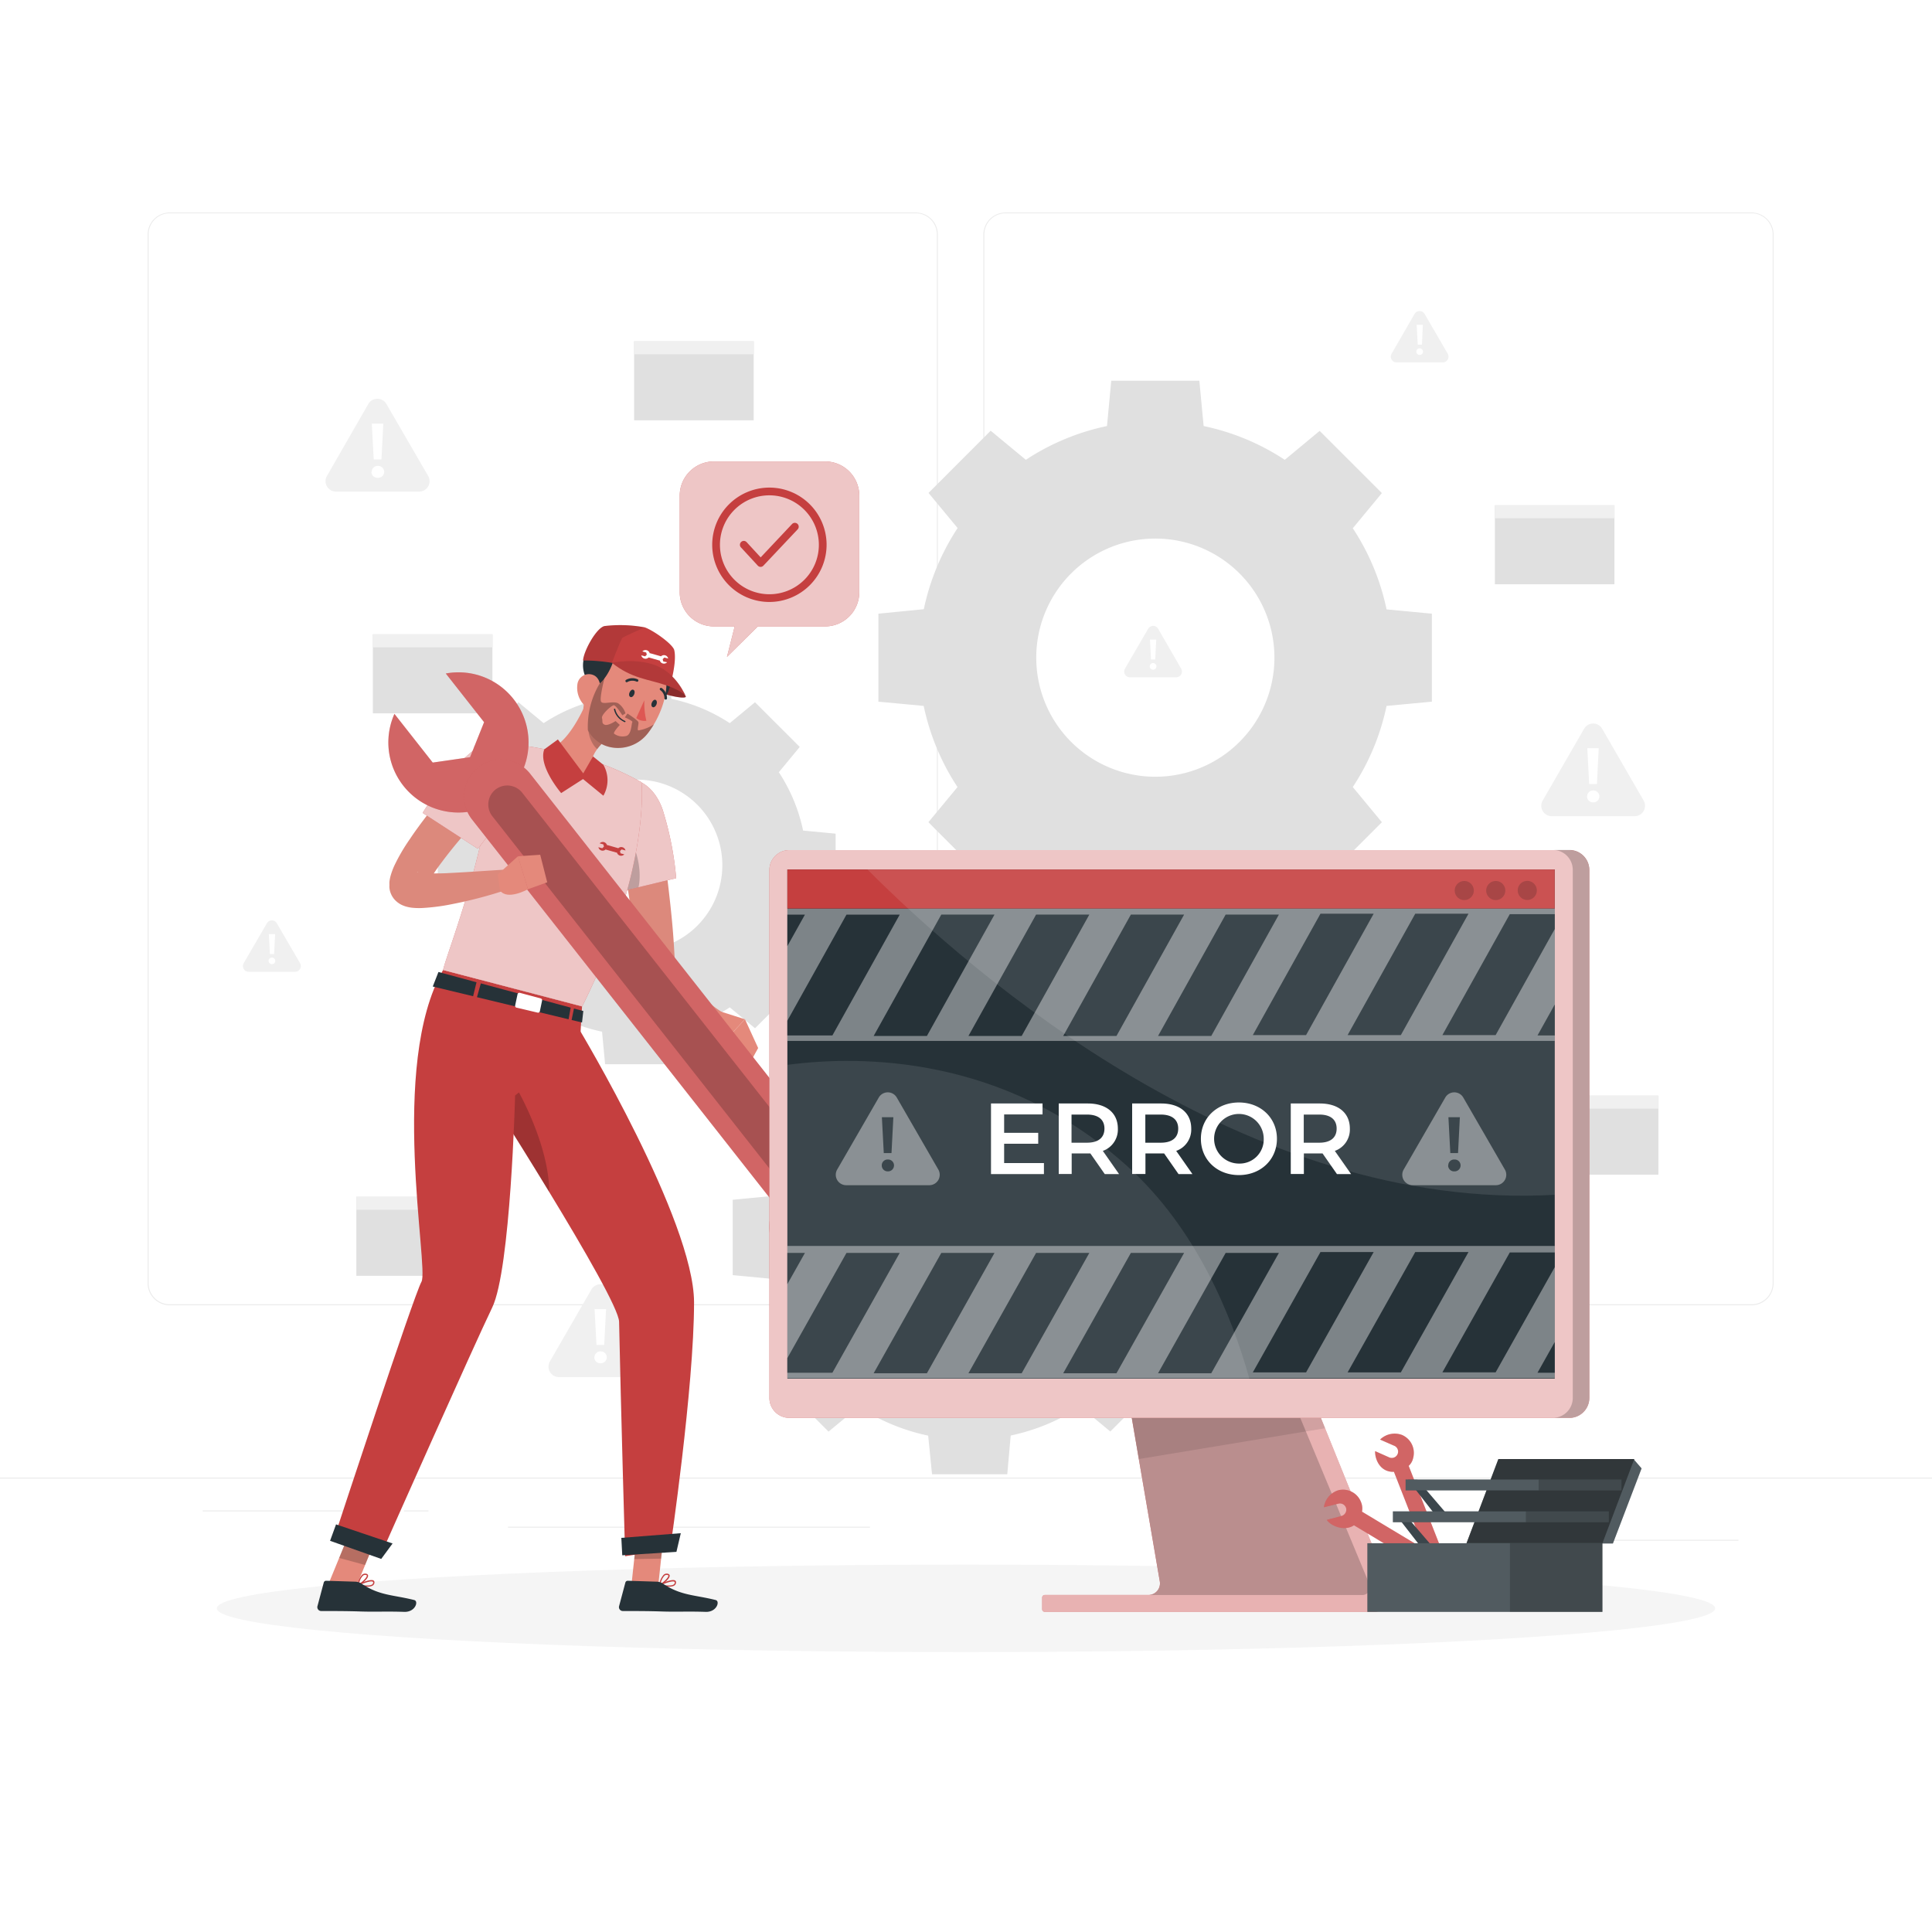 <svg class="animated" id="freepik_stories-computer-troubleshooting" xmlns="http://www.w3.org/2000/svg" viewBox="0 0 500 500" version="1.1" xmlns:xlink="http://www.w3.org/1999/xlink" xmlns:svgjs="http://svgjs.com/svgjs"><style>svg#freepik_stories-computer-troubleshooting:not(.animated) .animable {opacity: 0;}svg#freepik_stories-computer-troubleshooting.animated #freepik--background-complete--inject-1 {animation: 1s 1 forwards cubic-bezier(.36,-0.01,.5,1.38) zoomOut;animation-delay: 0s;}svg#freepik_stories-computer-troubleshooting.animated #freepik--Shadow--inject-1 {animation: 1s 1 forwards cubic-bezier(.36,-0.01,.5,1.38) slideUp;animation-delay: 0s;}svg#freepik_stories-computer-troubleshooting.animated #freepik--speech-bubble--inject-1 {animation: 1s 1 forwards cubic-bezier(.36,-0.01,.5,1.38) slideLeft;animation-delay: 0s;}svg#freepik_stories-computer-troubleshooting.animated #freepik--Character--inject-1 {animation: 1s 1 forwards cubic-bezier(.36,-0.01,.5,1.38) slideRight;animation-delay: 0s;}svg#freepik_stories-computer-troubleshooting.animated #freepik--Device--inject-1 {animation: 1s 1 forwards cubic-bezier(.36,-0.01,.5,1.38) slideUp;animation-delay: 0s;}svg#freepik_stories-computer-troubleshooting.animated #freepik--tool-box--inject-1 {animation: 1s 1 forwards cubic-bezier(.36,-0.01,.5,1.38) slideRight;animation-delay: 0s;}            @keyframes zoomOut {                0% {                    opacity: 0;                    transform: scale(1.5);                }                100% {                    opacity: 1;                    transform: scale(1);                }            }                    @keyframes slideUp {                0% {                    opacity: 0;                    transform: translateY(30px);                }                100% {                    opacity: 1;                    transform: inherit;                }            }                    @keyframes slideLeft {                0% {                    opacity: 0;                    transform: translateX(-30px);                }                100% {                    opacity: 1;                    transform: translateX(0);                }            }                    @keyframes slideRight {                0% {                    opacity: 0;                    transform: translateX(30px);                }                100% {                    opacity: 1;                    transform: translateX(0);                }            }        </style><g id="freepik--background-complete--inject-1" class="animable" style="transform-origin: 250px 228.23px;"><rect y="382.4" width="500" height="0.25" style="fill: rgb(235, 235, 235); transform-origin: 250px 382.525px;" id="elgu1kcfco3z4" class="animable"></rect><rect x="416.78" y="398.49" width="33.12" height="0.25" style="fill: rgb(235, 235, 235); transform-origin: 433.34px 398.615px;" id="ela658tufgtss" class="animable"></rect><rect x="322.53" y="401.21" width="8.69" height="0.25" style="fill: rgb(235, 235, 235); transform-origin: 326.875px 401.335px;" id="elkux7ku93np8" class="animable"></rect><rect x="396.59" y="389.21" width="19.19" height="0.25" style="fill: rgb(235, 235, 235); transform-origin: 406.185px 389.335px;" id="eltcvivi7e3mg" class="animable"></rect><rect x="52.46" y="390.89" width="43.19" height="0.25" style="fill: rgb(235, 235, 235); transform-origin: 74.055px 391.015px;" id="elielihqmy35k" class="animable"></rect><rect x="104.56" y="390.89" width="6.33" height="0.25" style="fill: rgb(235, 235, 235); transform-origin: 107.725px 391.015px;" id="elwn2ol2jpma" class="animable"></rect><rect x="131.47" y="395.11" width="93.68" height="0.25" style="fill: rgb(235, 235, 235); transform-origin: 178.31px 395.235px;" id="elgpwq8zj9mfd" class="animable"></rect><path d="M237,337.8H43.91a5.71,5.71,0,0,1-5.7-5.71V60.66A5.71,5.71,0,0,1,43.91,55H237a5.71,5.71,0,0,1,5.71,5.71V332.09A5.71,5.71,0,0,1,237,337.8ZM43.91,55.2a5.46,5.46,0,0,0-5.45,5.46V332.09a5.46,5.46,0,0,0,5.45,5.46H237a5.47,5.47,0,0,0,5.46-5.46V60.66A5.47,5.47,0,0,0,237,55.2Z" style="fill: rgb(235, 235, 235); transform-origin: 140.46px 196.4px;" id="elmg0ganmjz5a" class="animable"></path><path d="M453.31,337.8H260.21a5.72,5.72,0,0,1-5.71-5.71V60.66A5.72,5.72,0,0,1,260.21,55h193.1A5.71,5.71,0,0,1,459,60.66V332.09A5.71,5.71,0,0,1,453.31,337.8ZM260.21,55.2a5.47,5.47,0,0,0-5.46,5.46V332.09a5.47,5.47,0,0,0,5.46,5.46h193.1a5.47,5.47,0,0,0,5.46-5.46V60.66a5.47,5.47,0,0,0-5.46-5.46Z" style="fill: rgb(235, 235, 235); transform-origin: 356.75px 196.4px;" id="el52s0j65psch" class="animable"></path><path d="M227.33,158.82v22.77l11.72,1.1a60.89,60.89,0,0,0,8.75,21l-7.53,9.1,16.09,16.1,9.1-7.54a60.7,60.7,0,0,0,21,8.75l1.1,11.72h22.77l1.11-11.72a61,61,0,0,0,21-8.75l9.09,7.54,16.1-16.1-7.53-9.1a60.68,60.68,0,0,0,8.74-21l11.73-1.1V158.82l-11.73-1.11a60.63,60.63,0,0,0-8.74-21l7.53-9.1-16.1-16.1L332.5,119a60.76,60.76,0,0,0-21-8.74l-1.11-11.73H287.59l-1.1,11.73a60.68,60.68,0,0,0-21,8.74l-9.1-7.53-16.09,16.1,7.53,9.09a61,61,0,0,0-8.75,21ZM299,139.38a30.82,30.82,0,1,1-30.82,30.82A30.82,30.82,0,0,1,299,139.38Z" style="fill: rgb(224, 224, 224); transform-origin: 298.95px 170.175px;" id="elgof2lxlueoo" class="animable"></path><path d="M188.86,260.7l6.54,5.41L207,254.54,201.56,248a43.82,43.82,0,0,0,6.28-15.11l8.42-.79V215.75l-8.42-.8a43.69,43.69,0,0,0-6.28-15.1l5.41-6.54L195.4,181.74l-6.54,5.41a43.66,43.66,0,0,0-15.11-6.28l-.79-8.42H156.6l-.79,8.42a43.82,43.82,0,0,0-15.11,6.28l-6.54-5.41L122.6,193.31l5.41,6.54a43.5,43.5,0,0,0-6.28,15.1l-8.43.8v16.36l8.43.79A43.63,43.63,0,0,0,128,248l-5.41,6.53,11.56,11.57,6.54-5.41A43.63,43.63,0,0,0,155.81,267l.79,8.43H173l.79-8.43A43.47,43.47,0,0,0,188.86,260.7Zm-46.22-36.77a22.15,22.15,0,1,1,22.14,22.14A22.15,22.15,0,0,1,142.64,223.93Z" style="fill: rgb(224, 224, 224); transform-origin: 164.78px 223.94px;" id="eli26751c72f" class="animable"></path><path d="M261.57,371.51a52.44,52.44,0,0,0,18-7.48l7.78,6.44,13.77-13.77-6.44-7.78a52.07,52.07,0,0,0,7.47-18l10-.95V310.51l-10-.95a52.07,52.07,0,0,0-7.47-18l6.44-7.78L287.34,270l-7.78,6.44a52.44,52.44,0,0,0-18-7.48l-.95-10H241.15l-1,10a52.28,52.28,0,0,0-18,7.48L214.43,270l-13.77,13.77,6.44,7.78a52.09,52.09,0,0,0-7.48,18l-10,.95V330l10,.95a52.09,52.09,0,0,0,7.48,18l-6.44,7.78,13.77,13.77,7.78-6.44a52.28,52.28,0,0,0,18,7.48l1,10h19.47Zm-37-51.27a26.37,26.37,0,1,1,26.36,26.37A26.36,26.36,0,0,1,224.52,320.24Z" style="fill: rgb(224, 224, 224); transform-origin: 250.885px 320.25px;" id="el465r9yvyphn" class="animable"></path><path d="M401.55,211.23h21.51a2.7,2.7,0,0,0,2.34-4l-10.76-18.63a2.69,2.69,0,0,0-4.67,0l-10.75,18.63A2.7,2.7,0,0,0,401.55,211.23Zm12.2-17.6-.47,9.28h-2l-.49-9.28Zm-3,12.47a1.51,1.51,0,0,1,1.57-1.52,1.53,1.53,0,0,1,1.6,1.52,1.54,1.54,0,0,1-1.6,1.55A1.53,1.53,0,0,1,410.72,206.1Z" style="fill: rgb(240, 240, 240); transform-origin: 412.31px 199.238px;" id="eldwj1mxb1ob9" class="animable"></path><path d="M87,127.23h21.5a2.7,2.7,0,0,0,2.34-4L100,104.55a2.7,2.7,0,0,0-4.68,0L84.61,123.18A2.7,2.7,0,0,0,87,127.23Zm12.2-17.59-.48,9.27h-2l-.5-9.27Zm-3,12.47a1.51,1.51,0,0,1,1.56-1.53,1.54,1.54,0,1,1,0,3.07A1.52,1.52,0,0,1,96.12,122.11Z" style="fill: rgb(240, 240, 240); transform-origin: 97.711px 115.214px;" id="el2ps40hlenhh" class="animable"></path><path d="M144.65,356.39h21.5a2.7,2.7,0,0,0,2.34-4.05l-10.75-18.63a2.7,2.7,0,0,0-4.68,0l-10.75,18.63A2.7,2.7,0,0,0,144.65,356.39Zm12.2-17.6-.48,9.28h-2l-.5-9.28Zm-3,12.47a1.51,1.51,0,0,1,1.57-1.52,1.54,1.54,0,0,1,1.61,1.52,1.55,1.55,0,0,1-1.61,1.55A1.53,1.53,0,0,1,153.81,351.26Z" style="fill: rgb(240, 240, 240); transform-origin: 155.4px 344.374px;" id="el11m2vfum1y5" class="animable"></path><path d="M346,329.44h21.51a2.7,2.7,0,0,0,2.33-4.05L359.1,306.76a2.7,2.7,0,0,0-4.68,0l-10.75,18.63A2.7,2.7,0,0,0,346,329.44Zm12.2-17.6-.48,9.28h-2l-.5-9.28Zm-3,12.47a1.5,1.5,0,0,1,1.56-1.52,1.54,1.54,0,0,1,1.61,1.52,1.55,1.55,0,0,1-1.61,1.55A1.52,1.52,0,0,1,355.18,324.31Z" style="fill: rgb(240, 240, 240); transform-origin: 356.755px 317.424px;" id="el4r9r6z50aom" class="animable"></path><path d="M361.47,93.79h11.91a1.5,1.5,0,0,0,1.3-2.24l-6-10.31a1.49,1.49,0,0,0-2.59,0l-5.95,10.31A1.49,1.49,0,0,0,361.47,93.79Zm6.76-9.74L368,89.19h-1.09l-.28-5.14ZM366.55,91a.84.84,0,0,1,.87-.85.85.85,0,1,1,0,1.7A.84.84,0,0,1,366.55,91Z" style="fill: rgb(240, 240, 240); transform-origin: 367.406px 87.139px;" id="el1xlx6l4npw" class="animable"></path><path d="M64.44,251.5H76.35a1.49,1.49,0,0,0,1.3-2.24l-6-10.31a1.48,1.48,0,0,0-2.58,0l-6,10.31A1.49,1.49,0,0,0,64.44,251.5Zm6.76-9.74-.26,5.14H69.85l-.27-5.14Zm-1.68,6.91a.84.84,0,0,1,.87-.85.85.85,0,1,1,0,1.7A.84.84,0,0,1,69.52,248.67Z" style="fill: rgb(240, 240, 240); transform-origin: 70.359px 244.849px;" id="el1msh61du44c" class="animable"></path><path d="M292.48,175.29h11.91a1.5,1.5,0,0,0,1.29-2.25l-5.95-10.31a1.49,1.49,0,0,0-2.59,0l-6,10.31A1.5,1.5,0,0,0,292.48,175.29Zm6.75-9.75-.26,5.14h-1.09l-.27-5.14Zm-1.67,6.91a.84.84,0,0,1,.86-.85.86.86,0,1,1-.86.85Z" style="fill: rgb(240, 240, 240); transform-origin: 298.41px 168.634px;" id="el7tyedpyxt3m" class="animable"></path><rect x="164.11" y="88.33" width="30.94" height="20.45" style="fill: rgb(224, 224, 224); transform-origin: 179.58px 98.555px;" id="el4yd051daiss" class="animable"></rect><rect x="164.11" y="88.33" width="31" height="3.36" style="fill: rgb(240, 240, 240); transform-origin: 179.61px 90.01px;" id="el40zur1etkmb" class="animable"></rect><rect x="96.5" y="164.16" width="30.94" height="20.45" style="fill: rgb(224, 224, 224); transform-origin: 111.97px 174.385px;" id="elbun3bgcw2pg" class="animable"></rect><rect x="96.5" y="164.16" width="31" height="3.36" style="fill: rgb(240, 240, 240); transform-origin: 112px 165.84px;" id="el7ounzb79nan" class="animable"></rect><rect x="92.22" y="309.72" width="30.94" height="20.45" style="fill: rgb(224, 224, 224); transform-origin: 107.69px 319.945px;" id="el7y1xlq2vvd" class="animable"></rect><rect x="92.22" y="309.72" width="31" height="3.36" style="fill: rgb(240, 240, 240); transform-origin: 107.72px 311.4px;" id="elg6i7d2dgik" class="animable"></rect><rect x="330.44" y="257.02" width="30.94" height="20.45" style="fill: rgb(224, 224, 224); transform-origin: 345.91px 267.245px;" id="elkrolvncjp3" class="animable"></rect><rect x="330.44" y="257.02" width="31" height="3.36" style="fill: rgb(240, 240, 240); transform-origin: 345.94px 258.7px;" id="elyexlll9gkar" class="animable"></rect><rect x="398.25" y="283.55" width="30.94" height="20.45" style="fill: rgb(224, 224, 224); transform-origin: 413.72px 293.775px;" id="elskautybqp0m" class="animable"></rect><rect x="398.25" y="283.55" width="31" height="3.36" style="fill: rgb(240, 240, 240); transform-origin: 413.75px 285.23px;" id="ellv21e3rfduc" class="animable"></rect><rect x="386.87" y="130.76" width="30.94" height="20.45" style="fill: rgb(224, 224, 224); transform-origin: 402.34px 140.985px;" id="eloy4zerntp8" class="animable"></rect><rect x="386.87" y="130.76" width="31" height="3.36" style="fill: rgb(240, 240, 240); transform-origin: 402.37px 132.44px;" id="ele00ssu6lhc6" class="animable"></rect></g><g id="freepik--Shadow--inject-1" class="animable" style="transform-origin: 250px 416.24px;"><ellipse id="freepik--path--inject-1" cx="250" cy="416.24" rx="193.89" ry="11.32" style="fill: rgb(245, 245, 245); transform-origin: 250px 416.24px;" class="animable"></ellipse></g><g id="freepik--speech-bubble--inject-1" class="animable" style="transform-origin: 199.145px 144.715px;"><path d="M213.48,119.42H184.76a8.85,8.85,0,0,0-8.85,8.85v25a8.84,8.84,0,0,0,8.85,8.84h5.38l-2,7.9,8-7.9h17.4a8.84,8.84,0,0,0,8.84-8.84v-25A8.85,8.85,0,0,0,213.48,119.42Z" style="fill: rgb(197, 63, 63); transform-origin: 199.145px 144.715px;" id="elhva1mv5ee7f" class="animable"></path><g id="elnonjafbgh6"><path d="M213.48,119.42H184.76a8.85,8.85,0,0,0-8.85,8.85v25a8.84,8.84,0,0,0,8.85,8.84h5.38l-2,7.9,8-7.9h17.4a8.84,8.84,0,0,0,8.84-8.84v-25A8.85,8.85,0,0,0,213.48,119.42Z" style="fill: rgb(255, 255, 255); opacity: 0.7; transform-origin: 199.145px 144.715px;" class="animable"></path></g><path d="M199.12,155.79a14.8,14.8,0,1,1,14.8-14.8A14.82,14.82,0,0,1,199.12,155.79Zm0-27.6a12.8,12.8,0,1,0,12.8,12.8A12.81,12.81,0,0,0,199.12,128.19Z" style="fill: rgb(197, 63, 63); transform-origin: 199.12px 140.99px;" id="elin11bscr58k" class="animable"></path><path d="M196.85,146.71h0a1,1,0,0,1-.73-.32l-4.36-4.72a1,1,0,0,1,.06-1.42,1,1,0,0,1,1.41.06l3.63,3.94L205,135.6a1,1,0,0,1,1.41,0,1,1,0,0,1,0,1.42l-8.89,9.42A1,1,0,0,1,196.85,146.71Z" style="fill: rgb(197, 63, 63); transform-origin: 199.099px 141.01px;" id="elp2x2quv00r" class="animable"></path></g><g id="freepik--Character--inject-1" class="animable" style="transform-origin: 158.754px 289.465px;"><polygon points="163.3 411.28 170.26 411.16 171.99 395.08 165.03 395.2 163.3 411.28" style="fill: rgb(228, 137, 123); transform-origin: 167.645px 403.18px;" id="elgyys4lq517g" class="animable"></polygon><g id="el41a7byp32xw"><polygon points="171.99 395.09 171.1 403.37 164.14 403.49 165.03 395.2 171.99 395.09" style="opacity: 0.2; transform-origin: 168.065px 399.29px;" class="animable"></polygon></g><path d="M179.62,337.05c0,22-6.19,63.89-6.19,63.89l-11.64,1.81s-1.13-39.06-1.57-60.68c-.07-3.18-8.94-18.56-18.08-33.58-4.71-7.74-9.49-15.4-13.19-21.25-3.95-6.26-6.65-10.46-6.65-10.46l27.63-10.34S179.6,315.87,179.62,337.05Z" style="fill: rgb(197, 63, 63); transform-origin: 150.96px 334.595px;" id="eli87uzq1abs" class="animable"></path><polygon points="175.06 401.62 161.04 402.51 160.8 398 176.19 396.79 175.06 401.62" style="fill: rgb(38, 50, 56); transform-origin: 168.495px 399.65px;" id="elb0i95fipekv" class="animable"></polygon><path d="M170.6,410.19a.18.18,0,0,1,.1-.17c.32-.15,3.17-1.48,4-1a.5.5,0,0,1,.25.45.93.93,0,0,1-.34.79c-.79.64-2.77.31-3.88.05h0A.16.16,0,0,1,170.6,410.19Zm.69-.08c1.52.31,2.67.28,3.11-.09a.57.57,0,0,0,.22-.52.18.18,0,0,0-.09-.17l-.06,0C174,409.1,172.41,409.63,171.29,410.11Z" style="fill: rgb(197, 63, 63); transform-origin: 172.776px 409.773px;" id="elmrjbfc33f2" class="animable"></path><path d="M170.66,410.3a.17.17,0,0,1-.06-.15,4.72,4.72,0,0,1,1.19-2.63,1.22,1.22,0,0,1,.93-.26c.45.07.57.3.59.48.1.79-1.63,2.23-2.48,2.58a.13.13,0,0,1-.12,0Zm2-2.71a.89.89,0,0,0-.68.19,3.83,3.83,0,0,0-1,2.1c.87-.48,2-1.62,2-2.1a.22.22,0,0,0-.15-.15A.61.61,0,0,0,172.67,407.59Z" style="fill: rgb(197, 63, 63); transform-origin: 171.957px 408.792px;" id="el1bpjio8e78y" class="animable"></path><path d="M170.06,409.34l-7.6-.24a.62.62,0,0,0-.61.45l-1.63,6.11a1,1,0,0,0,.95,1.27c2.75,0,6.71,0,10.16.12,4,.13,6.59-.06,11.31.1,2.85.09,3.77-2.76,2.58-3.06-5.39-1.36-8.92-1.11-13.51-4.15A3.19,3.19,0,0,0,170.06,409.34Z" style="fill: rgb(38, 50, 56); transform-origin: 172.955px 413.126px;" id="elj40bbhcn8mk" class="animable"></path><g id="el3dx9kvorfi1"><path d="M142.14,308.49c-4.71-7.74-9.49-15.4-13.19-21.25a27.79,27.79,0,0,1,5.09-5S142.11,296.28,142.14,308.49Z" style="opacity: 0.2; transform-origin: 135.545px 295.365px;" class="animable"></path></g><polygon points="84.8 410.44 91.52 412.26 97.66 397.3 90.94 395.48 84.8 410.44" style="fill: rgb(228, 137, 123); transform-origin: 91.23px 403.87px;" id="elckx5wgavumk" class="animable"></polygon><g id="elefub3jzmb8e"><polygon points="97.65 397.31 94.49 405.02 87.77 403.19 90.93 395.48 97.65 397.31" style="opacity: 0.2; transform-origin: 92.71px 400.25px;" class="animable"></polygon></g><path d="M150.63,260.47l-.56,9.67-16.76,13.37s-1.15,45-5.92,54.86-27.71,61.5-27.71,61.5L87.14,396s19.93-60.7,21.94-64.29-8.55-55.93,5.59-80.68Z" style="fill: rgb(197, 63, 63); transform-origin: 118.885px 325.45px;" id="el94nophm9ynu" class="animable"></path><path d="M171.3,217.32c.71,4.51,1.3,9,1.82,13.53s1,9.06,1.28,13.69l.18,3a8.54,8.54,0,0,0,.53,2.15,16,16,0,0,0,2.79,4.53,34.22,34.22,0,0,0,4.33,4.25c.81.66,1.64,1.34,2.5,2s1.78,1.25,2.57,1.79l-2,4.79a32.61,32.61,0,0,1-3.5-1.26c-1.11-.48-2.23-1-3.31-1.56a33.73,33.73,0,0,1-6.26-4.25,22.43,22.43,0,0,1-5.22-6.38,16.48,16.48,0,0,1-1.61-4.28c-.1-.37-.15-.77-.22-1.16l-.14-1-.23-1.63-2-13.32c-.67-4.46-1.3-8.94-1.86-13.41Z" style="fill: rgb(220, 137, 124); transform-origin: 174.125px 242.185px;" id="el5fxq093myrf" class="animable"></path><path d="M156.75,205c-3.89,5.4,2.79,26,2.79,26L175,227.27a83.82,83.82,0,0,0-3.5-17.71C168.62,201.25,161,199.06,156.75,205Z" style="fill: rgb(197, 63, 63); transform-origin: 165.267px 216.32px;" id="elbk4gwg9xiyn" class="animable"></path><g id="els56eql2uos"><path d="M156.75,205c-3.89,5.4,2.79,26,2.79,26L175,227.27a83.82,83.82,0,0,0-3.5-17.71C168.62,201.25,161,199.06,156.75,205Z" style="fill: rgb(255, 255, 255); opacity: 0.7; transform-origin: 165.267px 216.32px;" class="animable"></path></g><g id="el3fnzgv2qaan"><path d="M162,216c2.68,2.56,4.23,9.16,3.25,13.61L159.54,231A104.94,104.94,0,0,1,156,215.78C157.45,214.58,158.92,213.09,162,216Z" style="opacity: 0.2; transform-origin: 160.773px 222.657px;" class="animable"></path></g><path d="M128.4,192.3a155.39,155.39,0,0,1-3.33,23c-1.15,5.29-2.47,10.26-3.77,14.74-3,10.49-6,18.27-6.63,21l36,9.41c17.78-35.69,15.35-58,15.35-58a73.38,73.38,0,0,0-8-3.87c-.58-.24-1.18-.46-1.79-.68a136,136,0,0,0-15.29-4c-1-.21-2-.39-3-.56C132.94,192.55,128.4,192.3,128.4,192.3Z" style="fill: rgb(197, 63, 63); transform-origin: 140.401px 226.375px;" id="elyk9r7rdouc" class="animable"></path><g id="elerb4xmnv7rp"><path d="M128.4,192.3a155.39,155.39,0,0,1-3.33,23c-1.15,5.29-2.47,10.26-3.77,14.74-3,10.49-6,18.27-6.63,21l36,9.41c17.78-35.69,15.35-58,15.35-58a73.38,73.38,0,0,0-8-3.87c-.58-.24-1.18-.46-1.79-.68a136,136,0,0,0-15.29-4c-1-.21-2-.39-3-.56C132.94,192.55,128.4,192.3,128.4,192.3Z" style="fill: rgb(255, 255, 255); opacity: 0.7; transform-origin: 140.401px 226.375px;" class="animable"></path></g><path d="M153.79,200.28c-1.85-3.3.2-6.14,2.67-8.51l-3.85-12.08c-1.86,4.82-6,13.21-10.8,14.21a15.58,15.58,0,0,0,3,6.38Z" style="fill: rgb(228, 137, 123); transform-origin: 149.135px 189.985px;" id="elu66v6ar8umc" class="animable"></path><g id="elzp5hlhbtvod"><path d="M154.18,184.62l2.28,7.14a16.31,16.31,0,0,0-1.9,2.12c-1.68-1.4-2.95-5-1.94-7A7.39,7.39,0,0,1,154.18,184.62Z" style="opacity: 0.2; transform-origin: 154.36px 189.25px;" class="animable"></path></g><path d="M177.5,180.29c-.19.92-8.38-1-9.65-2.82s2.87-2.76,5.45-1.42A11.86,11.86,0,0,1,177.5,180.29Z" style="fill: rgb(197, 63, 63); transform-origin: 172.557px 177.973px;" id="ellvvdsjey6un" class="animable"></path><g id="elll4pyd7ki"><path d="M177.5,180.29c-.19.92-8.38-1-9.65-2.82s2.87-2.76,5.45-1.42A11.86,11.86,0,0,1,177.5,180.29Z" style="opacity: 0.3; transform-origin: 172.557px 177.973px;" class="animable"></path></g><path d="M173.68,175.65c0,2.8-2.17,7.88-5.17,5S173.73,170.84,173.68,175.65Z" style="fill: rgb(38, 50, 56); transform-origin: 170.766px 177.751px;" id="el3t31st7xb8h" class="animable"></path><path d="M169.22,187.47a20.34,20.34,0,0,1-1.65,2.41c-4.12,5.19-12.36,4.93-15.43-.9a8.9,8.9,0,0,1-.55-1.21c-1.67-4.63.14-8.25,2.66-14.65A9.48,9.48,0,0,1,170,170C174.28,174.5,172.35,182.22,169.22,187.47Z" style="fill: rgb(228, 137, 123); transform-origin: 161.711px 180.3px;" id="elv3rsh6gsy7" class="animable"></path><path d="M158.9,162a9.44,9.44,0,0,0-3.79,2.26c-3.72,3.42-6.43,8.54-1.72,13.71,3.41-1.28,5.09-6,5.51-7.35Z" style="fill: rgb(38, 50, 56); transform-origin: 154.892px 169.985px;" id="eljbi83ppmlq" class="animable"></path><path d="M149.42,177.18a6.45,6.45,0,0,0,1.33,4.8c1.43,1.79,3.5.84,4.23-1.2.67-1.84.73-5-1.25-6A3,3,0,0,0,149.42,177.18Z" style="fill: rgb(228, 137, 123); transform-origin: 152.385px 178.699px;" id="el6xrlkilzkna" class="animable"></path><path d="M162.94,179.18c-.24.5-.16,1,.18,1.19s.79-.14,1-.65.16-1-.18-1.19S163.18,178.67,162.94,179.18Z" style="fill: rgb(38, 50, 56); transform-origin: 163.523px 179.45px;" id="elwis8n5vydv" class="animable"></path><path d="M168.71,181.8c-.24.5-.16,1,.17,1.19s.8-.14,1-.64.15-1-.18-1.2S168.94,181.29,168.71,181.8Z" style="fill: rgb(38, 50, 56); transform-origin: 169.285px 182.068px;" id="el77etkgs7gpd" class="animable"></path><path d="M166.76,181.22a19.25,19.25,0,0,0,.52,5.31,3.33,3.33,0,0,1-2.61-.7Z" style="fill: rgb(222, 87, 83); transform-origin: 165.975px 183.895px;" id="eln5pijkwwfie" class="animable"></path><path d="M161,186.53a6.34,6.34,0,0,0,.64.35.18.18,0,0,0,.22-.08.16.16,0,0,0-.08-.22,4.37,4.37,0,0,1-2.56-3.07.17.17,0,0,0-.33.05A4.56,4.56,0,0,0,161,186.53Z" style="fill: rgb(38, 50, 56); transform-origin: 160.384px 185.144px;" id="eleem99nccowj" class="animable"></path><path d="M162,176.52a.34.34,0,0,0,.34,0,2.65,2.65,0,0,1,2.38-.13.33.33,0,0,0,.45-.13.32.32,0,0,0-.13-.44,3.3,3.3,0,0,0-3,.12.32.32,0,0,0-.14.44A.36.36,0,0,0,162,176.52Z" style="fill: rgb(38, 50, 56); transform-origin: 163.536px 176.041px;" id="elr25g5a8vw69" class="animable"></path><path d="M172.11,181a.26.26,0,0,0,.19.05.32.32,0,0,0,.32-.33,3.26,3.26,0,0,0-1.37-2.66.35.35,0,0,0-.46.11.33.33,0,0,0,.11.45,2.55,2.55,0,0,1,1.06,2.11A.3.3,0,0,0,172.11,181Z" style="fill: rgb(38, 50, 56); transform-origin: 171.682px 179.534px;" id="elt2z4occgrb" class="animable"></path><path d="M173.42,177.47c-4.6-3.57-10.47-5.19-15.06-5.93a43.72,43.72,0,0,0-7.47-.61c.2-2.58,3.5-8.48,5.57-8.91a34.55,34.55,0,0,1,10.44.35c2.42.9,7.23,4.39,7.59,5.86C175.24,171.3,173.42,177.47,173.42,177.47Z" style="fill: rgb(197, 63, 63); transform-origin: 162.781px 169.624px;" id="eltqvaw5ilqsc" class="animable"></path><path d="M158.35,171.53s6.1-1.36,11.44.71,7.71,8,7.71,8-.47-1.23-4.88-2.82C167.73,175.71,163.59,175.68,158.35,171.53Z" style="fill: rgb(197, 63, 63); transform-origin: 167.925px 175.666px;" id="elgewgf4ryep5" class="animable"></path><g id="elanxwlqgk13l"><path d="M166.9,162.37s-5.45,2.35-5.83,2.73-2.71,6.44-2.71,6.44a43.72,43.72,0,0,0-7.47-.61c.2-2.58,3.5-8.48,5.57-8.91A34.55,34.55,0,0,1,166.9,162.37Z" style="opacity: 0.1; transform-origin: 158.895px 166.659px;" class="animable"></path></g><g id="ellkypu9hr9u"><path d="M158.35,171.53s6.1-1.36,11.44.71,7.71,8,7.71,8-.47-1.23-4.88-2.82C167.73,175.71,163.59,175.68,158.35,171.53Z" style="opacity: 0.1; transform-origin: 167.925px 175.666px;" class="animable"></path></g><g id="eljlux1l1zyic"><path d="M169.22,187.47a20.34,20.34,0,0,1-1.65,2.41c-4.12,5.19-12.36,4.93-15.43-.9a21.74,21.74,0,0,1,3.26-12.41l1.06-1.14s-1.32,5.09-.93,6.09,3.22-.28,4.53.55a5,5,0,0,1,1.82,2.55l-.81.51s-1.59-2.54-2.17-2.61-3.35,2.46-3.1,3.33-.17,1.31.66,1.7,2.85-.94,2.85-.94l1.1,1s-1.76,1.88-1.49,2.26a3.67,3.67,0,0,0,3.28.56c1.26-.51,1.21-3.26,1.45-3.54s-1.94-1.23-1.94-1.23l.67-1s2.75,1.75,2.85,2.27-.44,2.1,0,2.1A10.41,10.41,0,0,0,169.22,187.47Z" style="opacity: 0.3; transform-origin: 160.67px 184.502px;" class="animable"></path></g><path d="M171.65,171.18l-.15-.59.43-.42,1,.26a1.13,1.13,0,0,0-.8-.84,1.09,1.09,0,0,0-1.07.28.35.35,0,0,0-.14-.06l-2.64-.75-.14,0a1.12,1.12,0,0,0-1.9-.47l1,.27.15.58-.43.42-1-.26a1.14,1.14,0,0,0,.8.84,1.11,1.11,0,0,0,1.07-.27l.14,0,2.64.75a.34.34,0,0,0,.14,0,1.12,1.12,0,0,0,1.9.47Z" style="fill: rgb(255, 255, 255); transform-origin: 169.445px 169.99px;" id="el1wq631sogf8" class="animable"></path><path d="M186.06,261.64l6.74,2.15-5.37,5.72s-5.9-2.28-4.6-5.27Z" style="fill: rgb(228, 137, 123); transform-origin: 187.721px 265.575px;" id="eloz9b4541dva" class="animable"></path><polygon points="196.21 271.23 194.19 274.88 187.43 269.51 192.8 263.79 196.21 271.23" style="fill: rgb(228, 137, 123); transform-origin: 191.82px 269.335px;" id="el9dw8pkrsyl" class="animable"></polygon><path d="M128,206.7c-3.09,3.54-6.24,7.2-9.23,10.84-1.52,1.81-3,3.66-4.35,5.48a47,47,0,0,0-3.58,5.35,9.27,9.27,0,0,0-.48,1c0,.1-.07.18-.06.09s0,0,0-.09l0-.45a4.25,4.25,0,0,0-.38-1.37,5.58,5.58,0,0,0-.32-.56c-.12-.17-.27-.34-.35-.44s-.22-.21-.33-.31l-.26-.2a2.53,2.53,0,0,0-.39-.22l-.22-.1-.11,0c-.08,0,0,0,.15.06a7.12,7.12,0,0,0,1.22.18c1,.08,2.11.1,3.24.08s2.3,0,3.48-.09c4.7-.22,9.54-.58,14.35-.87l1,5.11A113.35,113.35,0,0,1,116.94,234a52.56,52.56,0,0,1-7.82,1,18.51,18.51,0,0,1-2.41-.07,9.4,9.4,0,0,1-1.63-.32,4.25,4.25,0,0,1-.54-.18c-.2-.08-.38-.14-.64-.27a5.18,5.18,0,0,1-.78-.47,3.55,3.55,0,0,1-.43-.33c-.18-.15-.34-.31-.5-.47a5.16,5.16,0,0,1-.49-.62,4.47,4.47,0,0,1-.43-.75,5.2,5.2,0,0,1-.49-1.81,3.55,3.55,0,0,1,0-.46v-.45a4.26,4.26,0,0,1,0-.54,10.12,10.12,0,0,1,.33-1.69,18.62,18.62,0,0,1,.88-2.4,48,48,0,0,1,4.07-7C107.5,215,109,213,110.52,211c3.08-4,6.24-7.69,9.65-11.38Z" style="fill: rgb(220, 137, 124); transform-origin: 116.076px 217.316px;" id="elv12owar0etj" class="animable"></path><path d="M126.28,192.38c-6.58,1-16.9,18-16.9,18l14.28,9.28A96.41,96.41,0,0,0,133.33,205C137.64,196.72,134.24,191.12,126.28,192.38Z" style="fill: rgb(197, 63, 63); transform-origin: 122.296px 205.932px;" id="elylhruruyxll" class="animable"></path><g id="eldnydyp80un"><path d="M126.28,192.38c-6.58,1-16.9,18-16.9,18l14.28,9.28A96.41,96.41,0,0,0,133.33,205C137.64,196.72,134.24,191.12,126.28,192.38Z" style="fill: rgb(255, 255, 255); opacity: 0.7; transform-origin: 122.296px 205.932px;" class="animable"></path></g><path d="M140.86,193.93l3.52-2.56,6.56,8.78,2.53-4.39,2.68,2.17a8,8,0,0,1,0,8l-5.26-4.31-5.66,3.63S139.21,198.24,140.86,193.93Z" style="fill: rgb(197, 63, 63); transform-origin: 148.898px 198.65px;" id="elzqubw9odods" class="animable"></path><path d="M132.9,180.92a18.14,18.14,0,1,1-30.82,3.83l9.91,12.6,9.66-1.39,3.63-9.06-9.91-12.6A18.1,18.1,0,0,1,132.9,180.92Z" style="fill: rgb(197, 63, 63); transform-origin: 118.646px 192.139px;" id="el2myrboqs8tc" class="animable"></path><path d="M203,328.64a18.13,18.13,0,1,1,30.82-3.83l-9.91-12.6-9.66,1.39-3.63,9.07,9.91,12.59A18.1,18.1,0,0,1,203,328.64Z" style="fill: rgb(197, 63, 63); transform-origin: 217.256px 317.436px;" id="el2ecq0unyuj6" class="animable"></path><g id="elru6dnyt7hyf"><g style="opacity: 0.2; transform-origin: 167.946px 254.78px;" class="animable"><path d="M132.9,180.92a18.14,18.14,0,1,1-30.82,3.83l9.91,12.6,9.66-1.39,3.63-9.06-9.91-12.6A18.1,18.1,0,0,1,132.9,180.92Z" style="fill: rgb(255, 255, 255); transform-origin: 118.646px 192.139px;" id="el8o6lpjp8ntc" class="animable"></path><path d="M203,328.64a18.13,18.13,0,1,1,30.82-3.83l-9.91-12.6-9.66,1.39-3.63,9.07,9.91,12.59A18.1,18.1,0,0,1,203,328.64Z" style="fill: rgb(255, 255, 255); transform-origin: 217.256px 317.436px;" id="elvpyeg6031le" class="animable"></path></g></g><path d="M212.09,310.93h0a9.57,9.57,0,0,1-13.44-1.61l-76.49-97.24a9.57,9.57,0,0,1,1.6-13.44h0a9.57,9.57,0,0,1,13.44,1.6l76.5,97.25A9.57,9.57,0,0,1,212.09,310.93Z" style="fill: rgb(197, 63, 63); transform-origin: 167.928px 254.783px;" id="eli6yy9g5gsjb" class="animable"></path><g id="ellwjq1em9s49"><path d="M212.09,310.93h0a9.57,9.57,0,0,1-13.44-1.61l-76.49-97.24a9.57,9.57,0,0,1,1.6-13.44h0a9.57,9.57,0,0,1,13.44,1.6l76.5,97.25A9.57,9.57,0,0,1,212.09,310.93Z" style="fill: rgb(255, 255, 255); opacity: 0.2; transform-origin: 167.928px 254.783px;" class="animable"></path></g><g id="el1kp9wa7h9sk"><path d="M207.61,305.23h0a4.91,4.91,0,0,1-6.9-.82l-73.29-93.17a4.93,4.93,0,0,1,.82-6.91h0a4.94,4.94,0,0,1,6.91.83l73.29,93.17A4.92,4.92,0,0,1,207.61,305.23Z" style="opacity: 0.2; transform-origin: 167.928px 254.786px;" class="animable"></path></g><path d="M128.81,226.31l5.24-4.71,2.59,8.53s-5.34,3-7.24.32Z" style="fill: rgb(228, 137, 123); transform-origin: 132.725px 226.582px;" id="els89u6n4tml9" class="animable"></path><polygon points="139.8 221.2 141.62 228.34 136.64 230.13 134.04 221.6 139.8 221.2" style="fill: rgb(228, 137, 123); transform-origin: 137.83px 225.665px;" id="elyf00xbmqh4" class="animable"></polygon><polygon points="98.66 403.45 85.42 398.76 86.97 394.51 101.6 399.45 98.66 403.45" style="fill: rgb(38, 50, 56); transform-origin: 93.51px 398.98px;" id="elocxh5a8w5g" class="animable"></polygon><path d="M92.55,410.19a.18.18,0,0,1,.1-.17c.32-.15,3.17-1.48,4-1a.5.5,0,0,1,.25.45.93.93,0,0,1-.34.79c-.79.64-2.77.31-3.88.05h0A.16.16,0,0,1,92.55,410.19Zm.69-.08c1.52.31,2.67.28,3.11-.09a.57.57,0,0,0,.22-.52.18.18,0,0,0-.09-.17l-.06,0C95.9,409.1,94.36,409.63,93.24,410.11Z" style="fill: rgb(197, 63, 63); transform-origin: 94.726px 409.773px;" id="el9x8l7k968np" class="animable"></path><path d="M92.62,410.3a.18.18,0,0,1-.07-.15,4.72,4.72,0,0,1,1.19-2.63,1.22,1.22,0,0,1,.93-.26c.45.07.57.3.59.48.1.79-1.63,2.23-2.48,2.58a.13.13,0,0,1-.12,0Zm2-2.71a.89.89,0,0,0-.68.19,3.83,3.83,0,0,0-1,2.1c.87-.48,2-1.62,2-2.1a.22.22,0,0,0-.15-.15A.61.61,0,0,0,94.62,407.59Z" style="fill: rgb(197, 63, 63); transform-origin: 93.907px 408.792px;" id="elgkz0ja03tyl" class="animable"></path><path d="M92,409.34l-7.6-.24a.62.62,0,0,0-.61.45l-1.63,6.11a1,1,0,0,0,1,1.27c2.75,0,6.71,0,10.16.12,4,.13,6.59-.06,11.31.1,2.85.09,3.77-2.76,2.58-3.06-5.39-1.36-8.92-1.11-13.51-4.15A3.19,3.19,0,0,0,92,409.34Z" style="fill: rgb(38, 50, 56); transform-origin: 94.92px 413.126px;" id="eldxhxx0tfiug" class="animable"></path><polygon points="113.47 251.55 123.32 254.21 122.44 257.82 112 255.31 113.47 251.55" style="fill: rgb(38, 50, 56); transform-origin: 117.66px 254.685px;" id="elr3ehc9f2ind" class="animable"></polygon><polygon points="124.44 254.5 147.69 260.77 147.15 263.79 123.44 258.07 124.44 254.5" style="fill: rgb(38, 50, 56); transform-origin: 135.565px 259.145px;" id="elgtg05t2tl5" class="animable"></polygon><polygon points="150.96 261.65 150.63 264.62 147.93 263.98 148.54 261 150.96 261.65" style="fill: rgb(38, 50, 56); transform-origin: 149.445px 262.81px;" id="elwcptd31arhc" class="animable"></polygon><path d="M133.94,257.3l-.62,2.92a.47.47,0,0,0,.35.56l5.48,1.29a.48.48,0,0,0,.57-.37l.57-2.75a.47.47,0,0,0-.34-.55l-5.42-1.46A.48.48,0,0,0,133.94,257.3Z" style="fill: rgb(255, 255, 255); transform-origin: 136.804px 259.503px;" id="elgkrivwgv2q" class="animable"></path><path d="M160.6,220.84l-.15-.58.43-.43,1,.27a1.13,1.13,0,0,0-1.88-.57l-.13-.06-2.64-.75-.14,0a1.13,1.13,0,0,0-.79-.78,1.11,1.11,0,0,0-1.11.32l.95.26.16.58-.43.43-1-.27a1.11,1.11,0,0,0,1.87.57.75.75,0,0,0,.13.06l2.65.75.14,0a1.12,1.12,0,0,0,1.9.47Z" style="fill: rgb(197, 63, 63); transform-origin: 158.375px 219.684px;" id="elq4nc06mrpq" class="animable"></path></g><g id="freepik--Device--inject-1" class="animable" style="transform-origin: 305.215px 318.55px;"><path d="M269.71,413.46v3a.68.68,0,0,0,.68.68h85.15a4.44,4.44,0,0,0,4.11-6.1l-27-66.82-43.6.3,1.49,8.67,9.62,56.12a3,3,0,0,1-2.92,3.47H270.39A.67.67,0,0,0,269.71,413.46Z" style="fill: rgb(197, 63, 63); transform-origin: 314.841px 380.68px;" id="elfpyesv4uldi" class="animable"></path><g id="eloof8xfrutqp"><path d="M269.71,413.46v3a.68.68,0,0,0,.68.68h85.15a4.44,4.44,0,0,0,4.11-6.1l-16.72-41.42-10.26-25.4-43.6.3,1.49,8.67,4.18,24.4,5.44,31.72a3,3,0,0,1-2.92,3.47H270.39A.67.67,0,0,0,269.71,413.46Z" style="fill: rgb(255, 255, 255); opacity: 0.6; transform-origin: 314.841px 380.68px;" class="animable"></path></g><g id="ely41ube3wii"><path d="M297.26,412.79h55.39a2,2,0,0,0,1.8-2.69l-23.66-56.9H290.56l9.62,56.12A3,3,0,0,1,297.26,412.79Z" style="isolation: isolate; opacity: 0.2; transform-origin: 322.567px 382.995px;" class="animable"></path></g><g id="elzgvo6ehsgs"><polygon points="289.07 344.53 290.56 353.2 294.74 377.6 342.93 369.63 332.67 344.23 289.07 344.53" style="isolation: isolate; opacity: 0.1; transform-origin: 316px 360.915px;" class="animable"></polygon></g><path d="M204.29,220H406.15a5.16,5.16,0,0,1,5.16,5.17V361.78a5.17,5.17,0,0,1-5.16,5.17H204.29a5.17,5.17,0,0,1-5.17-5.17V225.13A5.16,5.16,0,0,1,204.29,220Z" style="fill: rgb(197, 63, 63); transform-origin: 305.215px 293.475px;" id="eltplg157cri" class="animable"></path><g id="elsy4ohkk42mf"><path d="M204.29,220H406.15a5.16,5.16,0,0,1,5.16,5.17V361.78a5.17,5.17,0,0,1-5.16,5.17H204.29a5.17,5.17,0,0,1-5.17-5.17V225.13A5.16,5.16,0,0,1,204.29,220Z" style="fill: rgb(255, 255, 255); opacity: 0.7; transform-origin: 305.215px 293.475px;" class="animable"></path></g><g id="elerz3anmljxk"><path d="M401.87,366.94h4.28a5.16,5.16,0,0,0,5.16-5.16V225.13a5.16,5.16,0,0,0-5.16-5.17h-4.28a5.16,5.16,0,0,1,5.16,5.17V361.78A5.16,5.16,0,0,1,401.87,366.94Z" style="isolation: isolate; opacity: 0.2; transform-origin: 406.59px 293.45px;" class="animable"></path></g><rect x="203.77" y="225.02" width="198.6" height="131.77" style="fill: rgb(38, 50, 56); transform-origin: 303.07px 290.905px;" id="elrd6tk4y5zwh" class="animable"></rect><rect x="203.77" y="225.02" width="198.6" height="10.11" style="fill: rgb(197, 63, 63); transform-origin: 303.07px 230.075px;" id="elkm2yyu6idw" class="animable"></rect><g id="eli72rbzmfrh"><path d="M397.73,230.44a2.47,2.47,0,1,1-2.47-2.47A2.48,2.48,0,0,1,397.73,230.44Z" style="opacity: 0.2; transform-origin: 395.26px 230.44px;" class="animable"></path></g><g id="elli7ombnq1ya"><path d="M389.57,230.44A2.47,2.47,0,1,1,387.1,228,2.47,2.47,0,0,1,389.57,230.44Z" style="opacity: 0.2; transform-origin: 387.1px 230.47px;" class="animable"></path></g><g id="el7cttxyjw20p"><path d="M381.42,230.44A2.47,2.47,0,1,1,379,228,2.48,2.48,0,0,1,381.42,230.44Z" style="opacity: 0.2; transform-origin: 378.95px 230.47px;" class="animable"></path></g><g id="eldv69m905ruw"><rect x="203.77" y="235.18" width="198.6" height="34.21" style="fill: rgb(255, 255, 255); opacity: 0.4; transform-origin: 303.07px 252.285px;" class="animable"></rect></g><polygon points="208.32 236.7 203.77 244.85 203.77 236.7 208.32 236.7" style="fill: rgb(38, 50, 56); transform-origin: 206.045px 240.775px;" id="el4xfvv2fg7yp" class="animable"></polygon><polygon points="232.85 236.7 215.42 267.98 203.77 267.98 203.77 264.15 219.07 236.7 232.85 236.7" style="fill: rgb(38, 50, 56); transform-origin: 218.31px 252.34px;" id="el415pgdww3bx" class="animable"></polygon><polygon points="239.88 268.11 226.1 268.11 243.61 236.69 257.38 236.69 239.88 268.11" style="fill: rgb(38, 50, 56); transform-origin: 241.74px 252.4px;" id="elamv6qjdy596" class="animable"></polygon><polygon points="264.41 268.11 250.63 268.11 268.14 236.69 281.92 236.69 264.41 268.11" style="fill: rgb(38, 50, 56); transform-origin: 266.275px 252.4px;" id="elpjg9rku06dk" class="animable"></polygon><polygon points="288.94 268.11 275.16 268.11 292.67 236.69 306.45 236.69 288.94 268.11" style="fill: rgb(38, 50, 56); transform-origin: 290.805px 252.4px;" id="elp6hlp8gexi" class="animable"></polygon><polygon points="313.47 268.11 299.7 268.11 317.2 236.69 330.98 236.69 313.47 268.11" style="fill: rgb(38, 50, 56); transform-origin: 315.34px 252.4px;" id="elvahe6ivmmgp" class="animable"></polygon><polygon points="338.01 267.88 324.23 267.88 341.74 236.46 355.51 236.46 338.01 267.88" style="fill: rgb(38, 50, 56); transform-origin: 339.87px 252.17px;" id="elaz8ukiix9qc" class="animable"></polygon><polygon points="362.54 267.88 348.76 267.88 366.27 236.46 380.05 236.46 362.54 267.88" style="fill: rgb(38, 50, 56); transform-origin: 364.405px 252.17px;" id="elspoxumbgdgi" class="animable"></polygon><polygon points="402.37 236.59 402.37 240.43 387.07 267.88 373.29 267.88 390.73 236.59 402.37 236.59" style="fill: rgb(38, 50, 56); transform-origin: 387.83px 252.235px;" id="elmdlyeln6rmc" class="animable"></polygon><polygon points="402.37 259.96 402.37 267.98 397.9 267.98 402.37 259.96" style="fill: rgb(38, 50, 56); transform-origin: 400.135px 263.97px;" id="elypzhgw2vdld" class="animable"></polygon><g id="el6x3oe0fe71"><rect x="203.77" y="322.45" width="198.6" height="34.21" style="fill: rgb(255, 255, 255); opacity: 0.4; transform-origin: 303.07px 339.555px;" class="animable"></rect></g><polygon points="208.32 324.25 203.77 332.33 203.77 324.25 208.32 324.25" style="fill: rgb(38, 50, 56); transform-origin: 206.045px 328.29px;" id="elageubmqfx59" class="animable"></polygon><polygon points="232.85 324.25 215.42 355.27 203.77 355.27 203.77 351.47 219.07 324.25 232.85 324.25" style="fill: rgb(38, 50, 56); transform-origin: 218.31px 339.76px;" id="eli3jerq0qo1a" class="animable"></polygon><polygon points="239.88 355.4 226.1 355.4 243.61 324.25 257.38 324.25 239.88 355.4" style="fill: rgb(38, 50, 56); transform-origin: 241.74px 339.825px;" id="el15qj5ruwh63j" class="animable"></polygon><polygon points="264.41 355.4 250.63 355.4 268.14 324.25 281.92 324.25 264.41 355.4" style="fill: rgb(38, 50, 56); transform-origin: 266.275px 339.825px;" id="eleux0vo6i0dl" class="animable"></polygon><polygon points="288.94 355.4 275.16 355.4 292.67 324.25 306.45 324.25 288.94 355.4" style="fill: rgb(38, 50, 56); transform-origin: 290.805px 339.825px;" id="elbjey2bjs6zk" class="animable"></polygon><polygon points="313.47 355.4 299.7 355.4 317.2 324.25 330.98 324.25 313.47 355.4" style="fill: rgb(38, 50, 56); transform-origin: 315.34px 339.825px;" id="el023yxj2sne36" class="animable"></polygon><polygon points="338.01 355.17 324.23 355.17 341.74 324.02 355.51 324.02 338.01 355.17" style="fill: rgb(38, 50, 56); transform-origin: 339.87px 339.595px;" id="eligkqzrncu8" class="animable"></polygon><polygon points="362.54 355.17 348.76 355.17 366.27 324.02 380.05 324.02 362.54 355.17" style="fill: rgb(38, 50, 56); transform-origin: 364.405px 339.595px;" id="el6mn05r5nblp" class="animable"></polygon><polygon points="402.37 324.14 402.37 327.94 387.07 355.16 373.29 355.16 390.73 324.14 402.37 324.14" style="fill: rgb(38, 50, 56); transform-origin: 387.83px 339.65px;" id="elwfh8sncj79b" class="animable"></polygon><polygon points="402.37 347.31 402.37 355.27 397.9 355.27 402.37 347.31" style="fill: rgb(38, 50, 56); transform-origin: 400.135px 351.29px;" id="elyc8j39lv8jh" class="animable"></polygon><path d="M270.17,301v2.85h-13.7V285.58h13.34v2.84h-9.94v4.75h8.82V296h-8.82v5Z" style="fill: rgb(255, 255, 255); transform-origin: 263.32px 294.715px;" id="elh35zhmpjy6u" class="animable"></path><path d="M285.91,303.85l-3.73-5.35c-.24,0-.47,0-.71,0h-4.12v5.33H274V285.58h7.52c4.8,0,7.78,2.45,7.78,6.5a5.85,5.85,0,0,1-3.89,5.77l4.2,6Zm-4.6-15.4h-4v7.28h4c3,0,4.52-1.36,4.52-3.65S284.29,288.45,281.31,288.45Z" style="fill: rgb(255, 255, 255); transform-origin: 281.805px 294.715px;" id="elbbeqhtlwe3n" class="animable"></path><path d="M305,303.85l-3.73-5.35c-.24,0-.47,0-.71,0h-4.12v5.33H293V285.58h7.51c4.81,0,7.78,2.45,7.78,6.5a5.85,5.85,0,0,1-3.89,5.77l4.2,6Zm-4.59-15.4h-4v7.28h4c3,0,4.51-1.36,4.51-3.65S303.36,288.45,300.39,288.45Z" style="fill: rgb(255, 255, 255); transform-origin: 300.8px 294.715px;" id="elfdos71ndgj" class="animable"></path><path d="M310.79,294.71c0-5.4,4.18-9.39,9.84-9.39s9.84,4,9.84,9.39-4.17,9.4-9.84,9.4S310.79,300.12,310.79,294.71Zm16.26,0a6.42,6.42,0,1,0-6.42,6.42A6.23,6.23,0,0,0,327.05,294.71Z" style="fill: rgb(255, 255, 255); transform-origin: 320.63px 294.715px;" id="el0yyocq3yv5q" class="animable"></path><path d="M346,303.85l-3.73-5.35c-.24,0-.47,0-.7,0h-4.13v5.33h-3.39V285.58h7.52c4.8,0,7.77,2.45,7.77,6.5a5.85,5.85,0,0,1-3.89,5.77l4.21,6Zm-4.59-15.4h-4v7.28h4c3,0,4.51-1.36,4.51-3.65S344.4,288.45,341.43,288.45Z" style="fill: rgb(255, 255, 255); transform-origin: 341.855px 294.715px;" id="eld61trxaz8b4" class="animable"></path><g id="elxkoqiiawc"><path d="M365.61,306.73h21.51a2.7,2.7,0,0,0,2.34-4.05L378.7,284.05a2.69,2.69,0,0,0-4.67,0l-10.76,18.63A2.7,2.7,0,0,0,365.61,306.73Zm12.2-17.6-.47,9.28h-2l-.49-9.28Zm-3,12.47a1.5,1.5,0,0,1,1.56-1.52A1.53,1.53,0,0,1,378,301.6a1.55,1.55,0,0,1-1.61,1.55A1.52,1.52,0,0,1,374.78,301.6Z" style="fill: rgb(255, 255, 255); opacity: 0.4; transform-origin: 376.365px 294.713px;" class="animable"></path></g><g id="elrabwl7pjwv"><path d="M219,306.73h21.51a2.7,2.7,0,0,0,2.33-4.05l-10.75-18.63a2.69,2.69,0,0,0-4.67,0l-10.76,18.63A2.7,2.7,0,0,0,219,306.73Zm12.2-17.6-.48,9.28h-2l-.49-9.28Zm-3,12.47a1.5,1.5,0,0,1,1.56-1.52,1.53,1.53,0,0,1,1.61,1.52,1.55,1.55,0,0,1-1.61,1.55A1.52,1.52,0,0,1,228.2,301.6Z" style="fill: rgb(255, 255, 255); opacity: 0.4; transform-origin: 229.75px 294.713px;" class="animable"></path></g><g id="elh37jc2zudg6"><path d="M224.47,225c27.46,27.51,98,88.73,177.9,84.21V225Z" style="fill: rgb(255, 255, 255); opacity: 0.1; transform-origin: 313.42px 267.224px;" class="animable"></path></g><g id="elb3osmm4uz1v"><path d="M203.77,275.58V356.8H323.34c-4.59-16.41-13.75-38.87-31.53-54.92C259.82,273,222.7,273.08,203.77,275.58Z" style="fill: rgb(255, 255, 255); opacity: 0.1; transform-origin: 263.555px 315.681px;" class="animable"></path></g></g><g id="freepik--tool-box--inject-1" class="animable" style="transform-origin: 383.73px 394.085px;"><path d="M374,411l3.56,1.56a5.43,5.43,0,0,1-5.7,1.19,5,5,0,0,1-2.73-6,4.34,4.34,0,0,1,1.3-2.11l-9.68-24.73c-3.48.14-4.95-3.12-4.87-5.36l3.54,1.57a1.64,1.64,0,1,0,1.3-3l-3.56-1.56a5.42,5.42,0,0,1,5.7-1.19,5.06,5.06,0,0,1,2.87,5.95,3.88,3.88,0,0,1-1.16,2.05l9.68,24.74c2.71.15,4.81,3.17,4.73,5.41L375.37,408a1.68,1.68,0,0,0-2.2.86A1.65,1.65,0,0,0,374,411Z" style="fill: rgb(197, 63, 63); transform-origin: 367.43px 392.559px;" id="eleztq5gvwbq6" class="animable"></path><g id="elhxdnn25broj"><path d="M374,411l3.56,1.56a5.43,5.43,0,0,1-5.7,1.19,5,5,0,0,1-2.73-6,4.34,4.34,0,0,1,1.3-2.11l-9.68-24.73c-3.48.14-4.95-3.12-4.87-5.36l3.54,1.57a1.64,1.64,0,1,0,1.3-3l-3.56-1.56a5.42,5.42,0,0,1,5.7-1.19,5.06,5.06,0,0,1,2.87,5.95,3.88,3.88,0,0,1-1.16,2.05l9.68,24.74c2.71.15,4.81,3.17,4.73,5.41L375.37,408a1.68,1.68,0,0,0-2.2.86A1.65,1.65,0,0,0,374,411Z" style="fill: rgb(255, 255, 255); opacity: 0.2; transform-origin: 367.43px 392.559px;" class="animable"></path></g><path d="M346.39,389.14l-3.77.94a5.4,5.4,0,0,1,3.79-4.42,5,5,0,0,1,5.83,3.09,4.32,4.32,0,0,1,.25,2.47l22.76,13.69c2.67-2.24,5.82-.55,7.13,1.27l-3.76.92a1.63,1.63,0,0,0-1.2,2,1.65,1.65,0,0,0,2,1.19l3.78-.94a5.4,5.4,0,0,1-3.79,4.42,5.06,5.06,0,0,1-5.91-3,4,4,0,0,1-.34-2.33l-22.75-13.7c-2.25,1.54-5.75.43-7.05-1.4l3.8-1a1.69,1.69,0,0,0,1.22-2A1.65,1.65,0,0,0,346.39,389.14Z" style="fill: rgb(197, 63, 63); transform-origin: 362.91px 399.723px;" id="elx7s2i0j7v" class="animable"></path><g id="elojibwcr5td"><path d="M346.39,389.14l-3.77.94a5.4,5.4,0,0,1,3.79-4.42,5,5,0,0,1,5.83,3.09,4.32,4.32,0,0,1,.25,2.47l22.76,13.69c2.67-2.24,5.82-.55,7.13,1.27l-3.76.92a1.63,1.63,0,0,0-1.2,2,1.65,1.65,0,0,0,2,1.19l3.78-.94a5.4,5.4,0,0,1-3.79,4.42,5.06,5.06,0,0,1-5.91-3,4,4,0,0,1-.34-2.33l-22.75-13.7c-2.25,1.54-5.75.43-7.05-1.4l3.8-1a1.69,1.69,0,0,0,1.22-2A1.65,1.65,0,0,0,346.39,389.14Z" style="fill: rgb(255, 255, 255); opacity: 0.2; transform-origin: 362.91px 399.723px;" class="animable"></path></g><polygon points="422.89 377.76 422.89 377.76 422.95 377.6 387.78 377.6 379.53 399.39 414.55 399.39 414.53 399.45 417.42 399.45 424.84 380.02 422.89 377.76" style="fill: rgb(38, 50, 56); transform-origin: 402.185px 388.525px;" id="elreoqd9to1a" class="animable"></polygon><g id="el5f7wm73bi0x"><polygon points="422.89 377.76 422.89 377.76 422.95 377.6 387.78 377.6 379.53 399.39 414.55 399.39 414.53 399.45 417.42 399.45 424.84 380.02 422.89 377.76" style="fill: rgb(255, 255, 255); opacity: 0.2; transform-origin: 402.185px 388.525px;" class="animable"></polygon></g><g id="elpvoabsd6gd"><polygon points="422.95 377.6 414.7 399.39 379.53 399.39 387.78 377.6 422.95 377.6" style="isolation: isolate; opacity: 0.4; transform-origin: 401.24px 388.495px;" class="animable"></polygon></g><polygon points="361.9 392.85 370.04 403.31 372.96 402.87 364.37 392.85 361.9 392.85" style="fill: rgb(38, 50, 56); transform-origin: 367.43px 398.08px;" id="el46m8nxo8zm4" class="animable"></polygon><g id="eluke5dfi31g"><polygon points="361.9 392.85 370.04 403.31 372.96 402.87 364.37 392.85 361.9 392.85" style="fill: rgb(255, 255, 255); opacity: 0.1; transform-origin: 367.43px 398.08px;" class="animable"></polygon></g><polygon points="364.37 382.96 372.51 393.42 375.43 392.98 366.84 382.96 364.37 382.96" style="fill: rgb(38, 50, 56); transform-origin: 369.9px 388.19px;" id="el1zwbniyo7c8" class="animable"></polygon><g id="ely22xml1c5s"><polygon points="364.37 382.96 372.51 393.42 375.43 392.98 366.84 382.96 364.37 382.96" style="fill: rgb(255, 255, 255); opacity: 0.1; transform-origin: 369.9px 388.19px;" class="animable"></polygon></g><g id="elzpezqbolw6n"><rect x="353.88" y="399.39" width="60.82" height="17.76" style="fill: rgb(38, 50, 56); transform-origin: 384.29px 408.27px; transform: rotate(180deg);" class="animable"></rect></g><g id="el704a6emkk1j"><rect x="353.88" y="399.39" width="60.82" height="17.76" style="fill: rgb(255, 255, 255); opacity: 0.2; transform-origin: 384.29px 408.27px; transform: rotate(180deg);" class="animable"></rect></g><g id="eltbcx9qdk2xj"><rect x="360.48" y="391.14" width="55.87" height="2.81" style="fill: rgb(38, 50, 56); transform-origin: 388.415px 392.545px; transform: rotate(180deg);" class="animable"></rect></g><g id="elh0hj0bycsi8"><rect x="360.48" y="391.14" width="55.87" height="2.81" style="fill: rgb(255, 255, 255); opacity: 0.2; transform-origin: 388.415px 392.545px; transform: rotate(180deg);" class="animable"></rect></g><g id="el09vsz98ms73i"><rect x="394.9" y="391.14" width="21.45" height="2.81" style="isolation: isolate; opacity: 0.2; transform-origin: 405.625px 392.545px; transform: rotate(180deg);" class="animable"></rect></g><g id="elo82xpo37csf"><rect x="363.77" y="382.9" width="55.87" height="2.81" style="fill: rgb(38, 50, 56); transform-origin: 391.705px 384.305px; transform: rotate(180deg);" class="animable"></rect></g><g id="el7mfgv2ncodx"><rect x="363.77" y="382.9" width="55.87" height="2.81" style="fill: rgb(255, 255, 255); opacity: 0.2; transform-origin: 391.705px 384.305px; transform: rotate(180deg);" class="animable"></rect></g><g id="el9ft9hf8l2dk"><rect x="398.2" y="382.9" width="21.45" height="2.81" style="isolation: isolate; opacity: 0.2; transform-origin: 408.925px 384.305px; transform: rotate(180deg);" class="animable"></rect></g><g id="el29qwyzhvdvl"><rect x="390.78" y="399.39" width="23.92" height="17.76" style="isolation: isolate; opacity: 0.2; transform-origin: 402.74px 408.27px; transform: rotate(180deg);" class="animable"></rect></g></g><defs>     <filter id="active" height="200%">         <feMorphology in="SourceAlpha" result="DILATED" operator="dilate" radius="2"></feMorphology>                <feFlood flood-color="#32DFEC" flood-opacity="1" result="PINK"></feFlood>        <feComposite in="PINK" in2="DILATED" operator="in" result="OUTLINE"></feComposite>        <feMerge>            <feMergeNode in="OUTLINE"></feMergeNode>            <feMergeNode in="SourceGraphic"></feMergeNode>        </feMerge>    </filter>    <filter id="hover" height="200%">        <feMorphology in="SourceAlpha" result="DILATED" operator="dilate" radius="2"></feMorphology>                <feFlood flood-color="#ff0000" flood-opacity="0.5" result="PINK"></feFlood>        <feComposite in="PINK" in2="DILATED" operator="in" result="OUTLINE"></feComposite>        <feMerge>            <feMergeNode in="OUTLINE"></feMergeNode>            <feMergeNode in="SourceGraphic"></feMergeNode>        </feMerge>            <feColorMatrix type="matrix" values="0   0   0   0   0                0   1   0   0   0                0   0   0   0   0                0   0   0   1   0 "></feColorMatrix>    </filter></defs></svg>